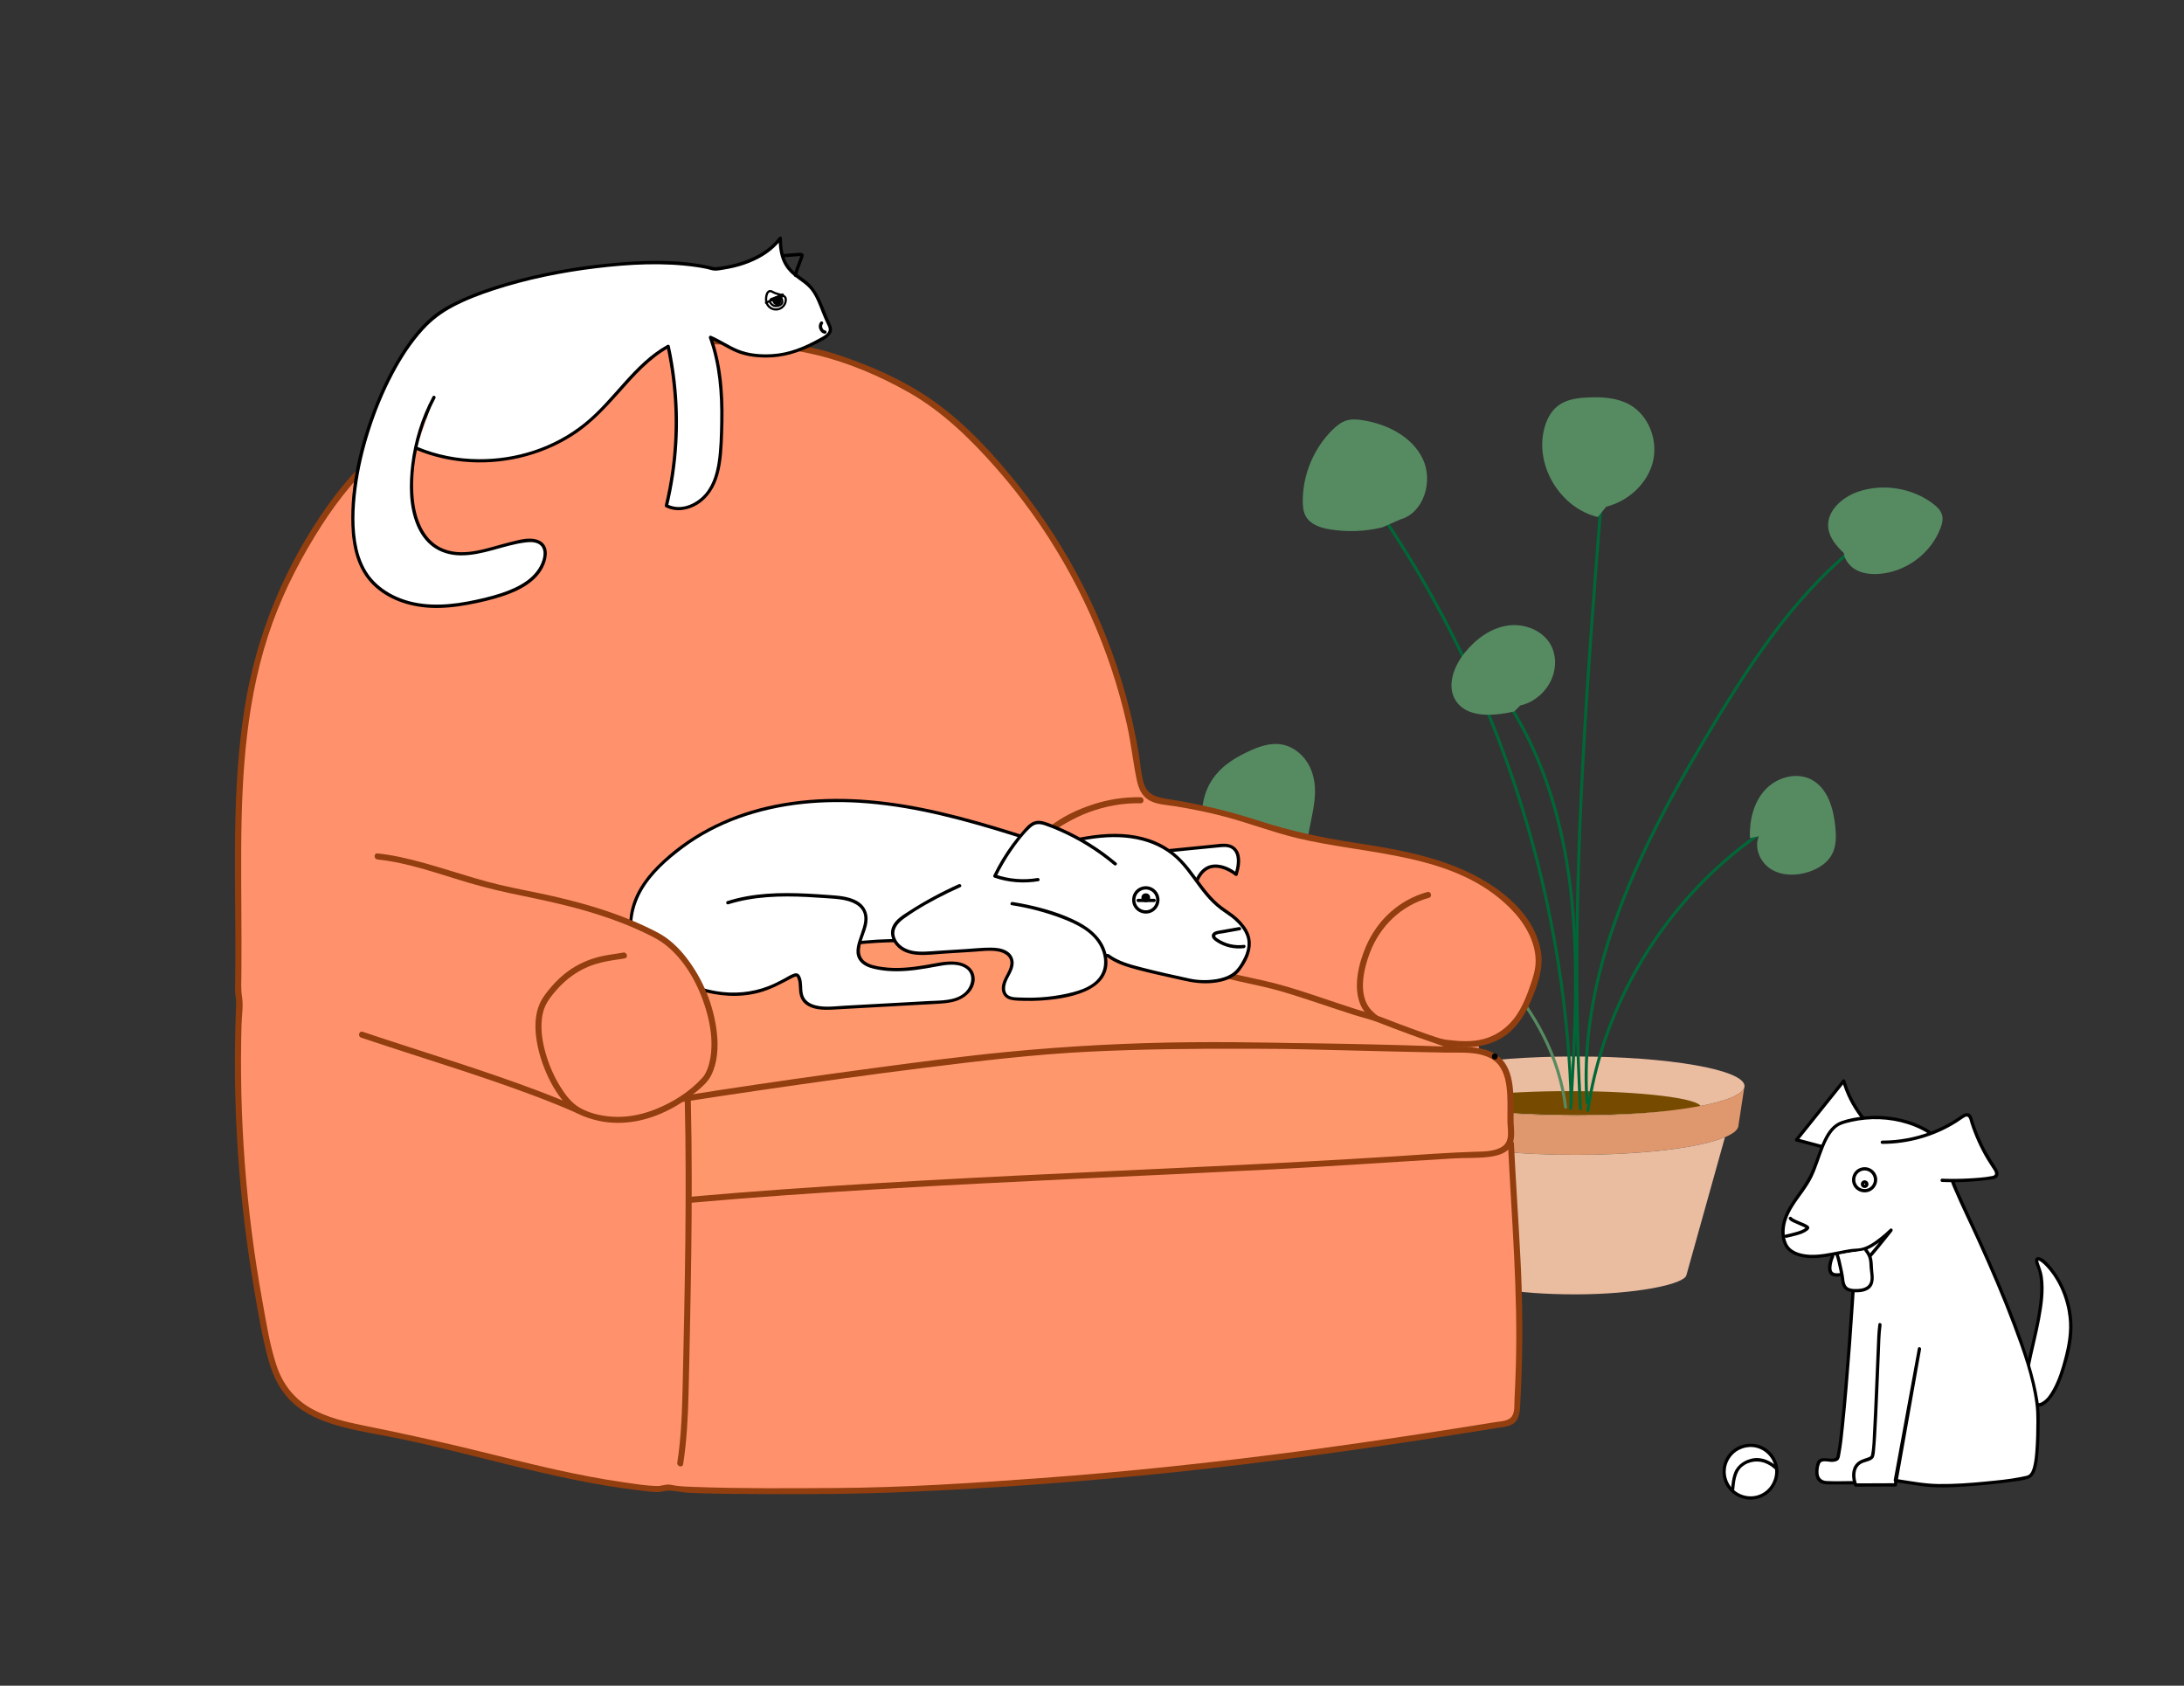 <?xml version="1.0" encoding="UTF-8"?>
<svg id="Scene" xmlns="http://www.w3.org/2000/svg" viewBox="0 0 995 768">
  <rect x="0" y="0" width="995" height="768" fill="#333333" stroke="none"/>
  <defs>
    <style>
      .cls-1 {
        fill: #568b62;
      }

      .cls-2 {
        fill: #923e0f;
      }

      .cls-3 {
        fill: #764b00;
      }

      .cls-4 {
        fill: #df986d;
      }

      .cls-5 {
        stroke-linecap: round;
      }

      .cls-5, .cls-6 {
        fill: none;
        stroke: #000;
        stroke-miterlimit: 10;
      }

      .cls-7 {
        fill: #ff976d;
      }

      .cls-8 {
        fill: #ff926d;
      }

      .cls-9 {
        fill: #fff;
      }

      .cls-10 {
        fill: #006837;
      }

      .cls-11 {
        fill: #eabca0;
      }
    </style>
  </defs>
  <g id="Potted-Plant">
    <g id="Pot">
      <ellipse class="cls-11" cx="717.73" cy="494.82" rx="77.05" ry="13.49"/>
      <path id="Soil" class="cls-3" d="M774.39,504.63c-16.42,2.19-35.61,3.45-55.96,3.45-22.59,0-43.75-1.55-61.28-4.21l.25-.26c1.64-3.66,26.38-6.5,58.13-6.5s59.42,3.27,59.42,7.32l-.56.21h0Z"/>
      <path class="cls-4" d="M794.78,494.82c0,7.45-35,13.49-77.05,13.49s-77.05-6.04-77.05-13.49l3.2,17.83c0,7.45,31.8,13.49,73.85,13.49s74.3-6.04,74.3-13.49l2.74-17.83Z"/>
      <path class="cls-11" d="M649.51,517.9c10.91,4.84,36.69,8.24,68.22,8.24s56.84-3.31,68.14-8.04l-17.55,62.8c-.75,4.22-23.12,8.81-50.59,8.81s-47.56-3.68-50.13-8.81l-18.09-63.01Z"/>
    </g>
    <g id="Plant">
      <path class="cls-10" d="M723.73,502.46c-1.36-19.39.73-38.84,5.31-57.7,4.62-19.01,11.65-37.38,19.91-55.09,8.33-17.83,17.92-35.04,27.98-51.95,10.06-16.91,19.35-31.99,30.46-47.01,11.01-14.89,23.39-28.89,37.85-40.52,1.87-1.51,3.78-2.97,5.72-4.4.7-.52.02-1.71-.69-1.18-15,11.02-27.92,24.54-39.34,39.19-11.56,14.83-21.64,30.74-31.35,46.83-10.25,16.99-20.12,34.24-28.82,52.09-8.63,17.72-16.13,36.07-21.34,55.1-5.11,18.65-7.95,37.99-7.42,57.35.07,2.43.19,4.87.36,7.29.06.88,1.43.88,1.37,0h0Z"/>
      <path class="cls-10" d="M724.07,506.11c1.5-10.23,3.9-20.33,7.12-30.16,3.23-9.84,7.28-19.4,12.09-28.57,4.79-9.14,10.32-17.88,16.52-26.13,6.22-8.27,13.13-16.04,20.63-23.17,7.49-7.14,15.59-13.64,24.2-19.4,1.05-.7,2.11-1.39,3.18-2.07.74-.48.05-1.66-.69-1.18-8.8,5.62-17.1,11.99-24.81,19.03-7.66,7-14.74,14.64-21.14,22.8s-12.23,16.94-17.27,26.09c-5,9.09-9.25,18.58-12.71,28.36-3.47,9.84-6.11,19.99-7.85,30.28-.21,1.25-.41,2.5-.59,3.75-.13.86,1.19,1.23,1.32.37h0Z"/>
      <path class="cls-10" d="M716.29,504.95c.85-14.63,1.69-29.26,2.04-43.91.35-14.62.21-29.26-.92-43.85-1.03-13.28-2.89-26.5-5.92-39.48-2.85-12.2-6.73-24.16-11.82-35.6s-11.37-22.2-19-32.04c-.96-1.23-1.93-2.45-2.93-3.65-.56-.68-1.53.29-.97.97,7.95,9.59,14.55,20.23,19.9,31.47s9.48,23.18,12.55,35.3c3.2,12.66,5.25,25.57,6.45,38.57,1.32,14.37,1.63,28.81,1.4,43.23-.23,14.52-1,29.03-1.83,43.53-.11,1.82-.21,3.64-.32,5.46-.05.88,1.32.88,1.37,0h0Z"/>
      <path class="cls-10" d="M716.53,502.53c-.53-18.68-2.12-37.33-4.73-55.84-2.63-18.6-6.31-37.05-10.99-55.24-4.66-18.12-10.32-35.98-16.96-53.47-6.62-17.47-14.2-34.59-22.7-51.23-8.51-16.65-17.96-32.84-28.29-48.43-1.3-1.96-2.61-3.91-3.93-5.84-.49-.72-1.68-.04-1.18.69,10.51,15.38,20.15,31.35,28.86,47.82,8.76,16.55,16.6,33.59,23.47,51,6.83,17.33,12.71,35.04,17.61,53.01,4.89,17.97,8.8,36.22,11.68,54.62,2.9,18.5,4.76,37.16,5.55,55.86.1,2.35.18,4.69.25,7.04.02.88,1.39.88,1.37,0h0Z"/>
      <path class="cls-10" d="M720.7,505.11c-.98-18.08-1.49-36.19-1.61-54.3-.12-18.32.14-36.64.69-54.95.55-18.4,1.38-36.78,2.41-55.15,1.02-18.31,2.25-36.61,3.57-54.9,1.31-18.08,2.73-36.14,4.17-54.2.17-2.2.35-4.4.53-6.61.07-.88-1.3-.87-1.37,0-1.44,18.03-2.87,36.05-4.2,54.09-1.35,18.27-2.61,36.55-3.68,54.84-1.07,18.37-1.97,36.75-2.58,55.15-.61,18.33-.96,36.66-.93,55,.03,18.14.43,36.28,1.3,54.4.11,2.21.22,4.43.34,6.63.05.88,1.42.88,1.37,0h0Z"/>
      <path class="cls-1" d="M713.95,504.41c-1.37-11.3-4.85-22.23-9.92-32.41-5.12-10.27-11.81-19.72-19.47-28.25-7.95-8.87-16.98-16.68-26.64-23.62-10.48-7.54-21.66-14.05-33.11-19.98-11.51-5.96-23.31-11.34-35.13-16.64-1.47-.66-2.94-1.32-4.4-1.97-.8-.36-1.5.82-.69,1.18,11.76,5.26,23.51,10.53,35.03,16.32,11.39,5.72,22.56,11.95,33.11,19.13,9.93,6.75,19.27,14.34,27.59,23.02,7.89,8.24,14.85,17.39,20.36,27.39,5.43,9.84,9.39,20.51,11.28,31.6.24,1.41.44,2.82.62,4.23.11.86,1.48.88,1.37,0h0Z"/>
      <path id="leaf6" class="cls-1" d="M595.28,387.29c.48-12.09,6.37-23.71,2.52-35.27-2.43-7.31-8.28-11.88-13.84-12.83-5.56-.95-10.9,1.1-15.94,3.53-6.49,3.13-13.01,7.19-17.07,14.71-4.06,7.52-4.92,19.35-.23,27.58,4.48,7.86,12.32,10.01,19.02,9.22,6.7-.79,13.06-3.83,19.86-3.63"/>
      <path id="leaf5" class="cls-1" d="M637.9,236.68c10.81-3,15.14-17.55,10.27-27.65-4.87-10.1-16.1-15.77-27.17-17.55-2.49-.4-5.08-.64-7.49.08-2.55.76-4.67,2.51-6.56,4.39-8.5,8.45-13.44,20.37-13.43,32.36,0,2.41.22,4.9,1.42,6.99,2.13,3.72,6.71,5.19,10.94,5.88,7.9,1.29,16.06.98,23.84-.91"/>
      <path id="leaf4" class="cls-1" d="M692.61,321.41c7.91-1.75,14.41-8.68,15.63-16.69.52-3.37.16-6.9-1.27-10-3.33-7.22-12.15-10.86-20.03-9.72s-14.72,6.26-19.69,12.47c-4.87,6.08-8.23,14.86-4.17,21.5,5.09,8.32,17.29,7.3,26.82,5.18"/>
      <path id="leaf3" class="cls-1" d="M727.94,235.55c-16.65-3.96-28.31-22.52-24.65-39.24.96-4.4,2.98-8.77,6.57-11.49,3.83-2.9,8.88-3.53,13.68-3.74,6.42-.28,13.13.11,18.76,3.21,8.95,4.94,13.25,16.53,10.66,26.42s-11.28,17.63-21.19,20.14"/>
      <path id="leaf2" class="cls-1" d="M840.12,252.05c-3.37-3.18-6.66-6.95-7.18-11.55-.86-7.67,6.32-14.01,13.63-16.49,11.29-3.84,24.41-1.76,33.96,5.38,1.93,1.44,3.82,3.24,4.33,5.59.39,1.83-.11,3.73-.75,5.48-4.31,11.65-15.88,20.24-28.27,21.02-3.68.23-7.53-.21-10.7-2.11s-5.51-5.45-5.19-9.13"/>
      <path id="leaf1" class="cls-1" d="M797.24,381.82c-.3-7.82,1.56-16.05,6.82-21.85s14.36-8.43,21.27-4.75c7.37,3.93,10,13.13,10.81,21.44.42,4.21.51,8.66-1.43,12.42-2.11,4.11-6.37,6.75-10.76,8.17-5.57,1.8-11.98,1.86-16.98-1.19-5-3.05-7.96-9.69-5.67-15.08"/>
    </g>
  </g>
  <g>
    <path class="cls-8" d="M688.37,520.91c2.43,49.83,5.51,70.44,2.81,120.26-.11,2.06-.32,4.33-1.79,5.77-1.23,1.21-3.04,1.54-4.75,1.82-104.43,16.99-189.67,27.08-295.42,30.46-3.93.13-70.67.46-81-.92l-4.26-.65c-2.13.97-4.58.8-6.91.58-42.1-4-82.5-18.22-124.07-25.98-15.84-2.96-33.6-6-43.07-19.04-4.63-6.37-6.52-14.28-8.16-21.99-10.87-51.13-15.14-103.66-12.68-155.88l-.61-3c.37-18.67.02-42.55.02-61.22,0-52.47,4.25-92.2,24.85-131.62,20.6-39.42,39.32-57.88,77.32-81,38-23.12,131.38-30.3,173.04-14.73,20.37,7.61,36.78,14.9,52.74,29.67,44.45,41.13,74.03,97.99,82.2,157.99.57,4.2,1.31,8.9,4.72,11.42,2.02,1.5,4.62,1.92,7.1,2.29,43.74,6.59,40.53,13.18,84.27,19.78,26.13,3.94,54.01,8.7,73.22,26.83,8.93,8.43,15.64,21.06,12.06,32.81-4.47,14.67-9.65,26.65-24.54,30.32-13.73,3.39-48.56-4.57-54.31-17.49-4.79-10.77,1.84-42.34,29.45-49.7"/>
    <path class="cls-2" d="M686.99,520.91c1.66,33.9,4.6,67.71,3.6,101.69-.15,5.03-.35,10.06-.61,15.09-.12,2.36.2,5.43-1.1,7.47-1.49,2.34-4.95,2.33-7.48,2.74-10.34,1.67-20.68,3.31-31.03,4.9-20.06,3.08-40.15,5.99-60.28,8.63-38.6,5.07-77.33,9.15-116.16,12-31.13,2.28-62.42,4.32-93.64,4.5-21.25.12-42.55.29-63.79-.48-2.77-.1-5.99-.21-8.48-.56-1.13-.16-2.31-.48-3.45-.53-1.68-.06-3.25.68-4.99.66-5.15-.06-10.43-.99-15.51-1.71-20.37-2.91-40.38-7.84-60.33-12.82-19.3-4.82-38.62-9.13-58.12-13.04-8.1-1.62-16.36-3.58-23.63-7.62-7.82-4.35-13.08-11.01-15.93-19.47-3.19-9.47-4.72-19.65-6.5-29.46-1.92-10.58-3.56-21.21-4.91-31.87-2.64-20.82-4.2-41.77-4.69-62.75-.24-10.49-.22-20.99.08-31.47.11-4.05.88-8.52.24-12.52-.59-3.64-.33-7.29-.3-10.99.16-18.66-.17-37.33-.09-55.99.15-34.99,2.26-70.55,14.33-103.72,5.68-15.62,13.5-30.54,22.5-44.51,7.7-11.96,16.73-22.95,27.29-32.49,11.46-10.36,24.37-19.09,37.6-27.02,10.29-6.17,21.87-10.07,33.41-13.13,28.34-7.52,58.29-10.32,87.56-9.41,13.16.41,26.41,1.6,39.24,4.65,14.55,3.46,29.06,9.66,42.04,17.01,15.49,8.77,28.27,21.29,39.97,34.56s22.05,27.81,30.87,43.18c8.82,15.38,16.11,31.62,21.7,48.45,2.76,8.31,5.11,16.76,7.03,25.31s2.73,17.04,4.53,25.47c.72,3.38,2.12,6.71,5.11,8.66,3.57,2.33,8.5,2.37,12.58,3.05,7.66,1.27,15.28,2.8,22.78,4.81,10.9,2.93,21.45,6.98,32.43,9.63,32.59,7.87,71.7,6.53,97.12,31.91,6.25,6.24,11.47,14.69,11.64,23.75.08,4.32-1.36,8.38-2.76,12.41-1.22,3.49-2.6,6.93-4.42,10.16-3.69,6.52-9.19,11.31-16.49,13.32-5.3,1.46-11.08,1.07-16.48.41-6.67-.81-13.31-2.41-19.62-4.72-5.4-1.98-11.17-4.6-15.15-8.88-6.24-6.72-3.48-18.64-.56-26.22,4.66-12.1,14.29-21.42,26.86-24.89,1.71-.47.98-3.14-.73-2.66-12.64,3.5-22.59,12.53-27.83,24.5-3.43,7.84-6.25,18.99-2.45,27.24,2.11,4.58,6.71,7.71,11.01,10.01,5.81,3.11,12.19,5.19,18.59,6.67,11.67,2.69,25.5,4.43,35.93-2.82,5.66-3.93,9.33-9.81,11.98-16.07,2.98-7.05,5.77-14.62,4.52-22.37-2.78-17.19-18.72-29.49-33.54-36.4-16.04-7.49-33.69-10.53-51.06-13.18-14.77-2.25-29.16-5.28-43.37-9.89-13.63-4.42-27.32-7.78-41.5-9.98-5.32-.83-9.84-1.68-11.53-7.49-1.22-4.22-1.47-8.76-2.19-13.08-1.5-8.96-3.46-17.83-5.89-26.58-9.59-34.64-26.25-67.25-48.6-95.39-11.11-13.99-23.62-27.78-38.17-38.26-13.59-9.79-29.65-16.87-45.55-22.03-12.02-3.89-24.76-5.56-37.32-6.46-15.26-1.09-30.62-.85-45.86.33-15.05,1.17-30.07,3.25-44.8,6.58-12.56,2.84-25.13,6.54-36.69,12.31-6.53,3.26-12.67,7.34-18.75,11.37s-12.57,8.68-18.49,13.5c-11.1,9.04-20.89,19.47-29.21,31.11-19.61,27.44-32.68,59.01-38.03,92.3-6.02,37.48-4.14,75.65-4.24,113.44-.01,4.76-.04,9.52-.12,14.27-.02,1.26-.04,2.41.2,3.64.38,1.94.28,3.7.2,5.69-.44,10.87-.59,21.74-.45,32.62.28,21.75,1.72,43.48,4.31,65.07,1.27,10.54,2.8,21.05,4.6,31.51s3.5,20.69,6.25,30.75c2.3,8.41,6.18,16.05,13.16,21.49,6.07,4.73,13.45,7.44,20.83,9.36,9.02,2.35,18.28,3.7,27.4,5.63,10.26,2.18,20.46,4.66,30.64,7.19,20.87,5.19,41.72,10.61,62.97,14.06,4.91.8,9.85,1.49,14.79,2.06,2.49.28,5.03.66,7.54.69,1.72.02,3.31-.66,4.8-.67,3.05-.03,6.36.85,9.45.99,10.57.5,21.17.52,31.75.59,22.44.14,44.8,0,67.22-.96,41.1-1.76,82.14-4.76,123.05-9.08s81.04-9.86,121.38-16.13c5.45-.85,10.89-1.71,16.34-2.58,2.66-.43,5.33-.85,7.99-1.29,2.25-.36,4.69-.51,6.8-1.43,3.56-1.55,4.04-5.17,4.23-8.64.29-5.14.51-10.28.68-15.42.57-17.08.34-34.14-.52-51.21-.89-17.69-2.13-35.36-3-53.05-.09-1.77-2.85-1.78-2.76,0h0Z"/>
  </g>
  <g>
    <path class="cls-7" d="M313.75,546.69c114.13-10.12,240.84-12.47,347.93-20.25,11.72-.85,27.6,1.65,26.69-10.12-.92-11.97,2.32-28.47-7.61-34.79-4.66-2.96-10.48-3.15-15.99-3.23-81.4-1.3-131.96-5.36-212.94,3.05-28.11,2.92-96.32,12.17-140.83,19.33,0,0,96.51-15.16,160.57-21.19s187.67-1.28,187.67-1.28c0,0,9.27.3-2.7-3.48s-29.83-10.87-29.83-10.87c-13.73-3.58-38.49-13.16-51.2-15.68-37.22-7.37-79.39-25.62-117.24-22.97-50.32,3.52-95.73,0-147.27,9.2"/>
    <path class="cls-2" d="M313.75,548.07c29.23-2.59,58.51-4.62,87.81-6.36,29.82-1.78,59.66-3.26,89.5-4.68,29.38-1.4,58.77-2.73,88.15-4.24,27.81-1.43,55.57-3.4,83.37-5.03,4.95-.29,9.94-.05,14.88-.58,3.69-.4,7.96-1.18,10.45-4.22,2.89-3.53,1.66-8.58,1.65-12.77-.01-5.32.21-10.68-.52-15.97-.65-4.64-2.18-9.47-5.86-12.6-4.81-4.1-11.42-4.57-17.46-4.69-14.83-.3-29.65-.58-44.47-.95-26.29-.66-52.6-1.39-78.9-1.14-27.77.26-55.51,1.71-83.16,4.38-20.17,1.95-40.26,4.6-60.34,7.28-24.13,3.23-48.23,6.64-72.29,10.33-5.31.82-10.62,1.65-15.93,2.5-1.75.28-1.01,2.94.73,2.66,11.66-1.83,23.34-3.57,35.02-5.28,25.39-3.72,50.81-7.24,76.27-10.41,24.36-3.03,48.76-5.92,73.29-7.14,24.46-1.21,48.98-1.44,73.46-1.36,21.46.07,42.91.42,64.36.98,6.47.17,12.95.36,19.42.57,2.25.08,4.52.25,6.77.22,1.01-.01,2.32,0,3.2-.56,1.35-.87.91-2.36-.2-3.18-2.23-1.63-5.39-2.22-7.97-3.06-3.1-1.01-6.17-2.09-9.24-3.19-5.43-1.95-10.82-3.99-16.19-6.09-3.6-1.41-7.35-2.32-11.05-3.48-12.57-3.95-24.93-8.67-37.68-12.01-6.67-1.75-13.47-2.94-20.16-4.63-7.92-2.01-15.79-4.23-23.66-6.44-16-4.49-32.07-9.01-48.53-11.51-7.73-1.17-15.54-1.92-23.36-1.86-8.48.06-16.97.93-25.44,1.28-34.43,1.45-68.97.75-103.27,4.53-8.64.95-17.24,2.18-25.8,3.7-1.75.31-1.01,2.97.73,2.66,34.08-6.05,68.62-6.59,103.13-7.37,8.52-.19,17.04-.42,25.55-.78,8.36-.36,16.73-1.21,25.09-1.27,16.02-.1,31.89,3.01,47.37,6.86,15.8,3.93,31.35,8.77,47.12,12.77,6.58,1.67,13.26,2.86,19.83,4.55,6.15,1.58,12.19,3.57,18.22,5.56s12.57,4.23,18.9,6.24c3.82,1.22,7.78,2.11,11.51,3.57,4.93,1.93,9.89,3.81,14.86,5.63,3.1,1.13,6.21,2.24,9.33,3.29,2.96,1,5.88,2.13,8.82,3.15.11.04.21.18.33.19l.05.05c.42.43.51-.08.3-1.53-.05-.03,0,.09-.25.07-.37-.04-.92.1-1.41.12-.32,0-.64,0-.97,0-.93-.02-1.87-.07-2.8-.1-5.25-.18-10.5-.35-15.76-.5-19.77-.56-39.55-.94-59.33-1.1-24.35-.19-48.72-.1-73.06.77-23.36.84-46.54,3.02-69.76,5.75-26.09,3.06-52.12,6.58-78.12,10.29-15.81,2.26-31.6,4.59-47.38,7.04-.77.12-1.54.24-2.31.36l.73,2.66c23.08-3.71,46.21-7.06,69.37-10.27,20.91-2.9,41.85-5.71,62.83-8.11,25.34-2.9,50.8-4.76,76.28-5.57,25.44-.81,50.89-.51,76.33.07,13.54.31,27.07.68,40.6.99,7.35.17,14.7.33,22.06.46,6.81.12,14.89-.71,20.96,2.98,4.28,2.61,5.92,7.49,6.56,12.22.71,5.27.43,10.63.45,15.93.02,3.87,1.47,9.16-2.36,11.69-3.48,2.3-8.45,2.24-12.45,2.35-12.04.35-24.03,1.3-36.06,2.06-13.71.87-27.42,1.66-41.14,2.4-28.72,1.55-57.45,2.88-86.17,4.23-29.13,1.37-58.25,2.76-87.37,4.37-28.93,1.61-57.85,3.44-86.73,5.75-6.93.55-13.85,1.14-20.77,1.75-1.76.16-1.77,2.92,0,2.76h0Z"/>
  </g>
  <path d="M681.01,482.72c1.78,0,1.78-2.76,0-2.76s-1.78,2.76,0,2.76h0Z"/>
  <path class="cls-2" d="M519.64,363.22c-7.46-.16-14.92,1.02-22,3.37s-13.63,5.47-19.24,9.9c-8.71,6.87-11.28,19.31-12.26,29.75-.59,6.29-.56,12.64-.06,18.93.14,1.76,2.9,1.77,2.76,0-.85-10.76-.59-22.06,2.63-32.44,1.45-4.68,3.63-9.32,7.17-12.79,2.16-2.12,4.85-3.69,7.46-5.18,3.15-1.8,6.43-3.37,9.83-4.64,7.58-2.85,15.61-4.31,23.71-4.14,1.78.04,1.78-2.72,0-2.76h0Z"/>
  <path class="cls-2" d="M311.23,667.11c1.63-10.45,2.17-21.02,2.45-31.58s.49-21.71.71-32.56c.43-21.64.77-43.28.75-64.93,0-12.24-.13-24.47-.41-36.7-.04-1.77-2.8-1.78-2.76,0,.49,21.55.49,43.12.25,64.67-.24,21.54-.7,43.08-1.19,64.62-.27,11.94-.63,23.92-2.47,35.74-.27,1.74,2.39,2.49,2.66.73h0Z"/>
  <path class="cls-2" d="M264.74,504.99c-12.3-5.49-24.97-10.14-37.69-14.55-13.51-4.68-27.12-9.04-40.72-13.43-7.04-2.28-14.08-4.56-21.08-6.93-1.69-.57-2.41,2.1-.73,2.66,26.13,8.83,52.61,16.64,78.45,26.35,6.87,2.58,13.69,5.3,20.39,8.29,1.61.72,3.02-1.66,1.39-2.38h0Z"/>
  <g id="Cat">
    <g>
      <path class="cls-9" d="M189.62,204.16c26.15,11.14,58.51,5.84,79.74-13.05,12.09-10.76,20.87-25.5,35.04-33.34,5.2,23.85,4.93,48.88-.8,72.61,6.71,3.56,15.45-.44,19.61-6.79s4.89-14.3,5.28-21.88c.85-16.18.7-32.79-4.83-48.02,6.83,2.82,10.48,6.59,17.83,7.82,12,2,21-1,27-4,9.84-4.92,11-6,9-10-4.12-8.25-4.56-15.04-12-20-6-4-10.02-7.88-10-19-9.73,13.08-30,14-30,14-35-9-109,5-129,23s-35.12,59.37-35.67,88.2c-.19,9.76.66,20.08,6.19,28.13,5.75,8.37,15.87,12.96,25.97,14.07,10.1,1.11,20.27-.88,30.11-3.37,10.36-2.62,22.11-7.32,24.92-17.64.58-2.15.65-4.64-.7-6.41-1.81-2.36-5.29-2.48-8.23-2.07-13.46,1.86-27.82,9.95-39.62,3.21-8.98-5.12-11.82-16.75-11.91-27.08-.13-14.4,3.41-28.82,10.19-41.53"/>
      <path d="M189.24,204.81c15.87,6.71,33.85,7.58,50.43,3.04,8.26-2.26,16.18-5.86,23.23-10.72s13.34-11.57,19.23-18.21c6.77-7.63,13.63-15.46,22.65-20.5l-1.1-.45c4.01,18.5,4.77,37.68,2.18,56.44-.73,5.31-1.73,10.57-2.98,15.78-.07.31.05.69.34.85,4.69,2.4,10.15,1.52,14.52-1.17,4.94-3.03,7.93-8.01,9.5-13.49,1.79-6.22,1.96-12.83,2.21-19.26.27-6.97.28-13.97-.33-20.92-.67-7.73-2.11-15.4-4.74-22.71l-.92.92c4.05,1.7,7.66,4.23,11.68,5.97,4.28,1.85,8.98,2.48,13.62,2.52,8.01.07,15.31-2.27,22.36-5.89,2.41-1.24,5.72-2.56,7.31-4.91,1.06-1.55.55-3.24-.2-4.8-3.29-6.89-4.97-14.97-11.4-19.77-2.78-2.08-5.71-3.83-7.67-6.79-2.39-3.61-2.91-8-2.92-12.23,0-.81-.98-.94-1.4-.38-4.75,6.3-12.14,9.96-19.61,11.96-2.48.66-5.01,1.17-7.56,1.47-.61.07-1.26.19-1.88.18-.74-.01-1.48-.3-2.22-.46-14.38-3.19-29.62-2.73-44.2-1.42-16.42,1.47-32.8,4.4-48.63,9-6.77,1.96-13.46,4.25-19.9,7.13-5.01,2.24-10,4.84-14.21,8.41-5.83,4.94-10.53,11.31-14.54,17.76-4.79,7.7-8.69,15.96-11.93,24.43-6.36,16.61-10.64,34.65-10.07,52.52.32,9.91,2.51,20.16,9.83,27.36,6.85,6.73,16.5,9.92,25.94,10.43,5.94.32,11.89-.35,17.73-1.45,5.18-.98,10.39-2.17,15.4-3.83,7.53-2.5,15.72-6.58,18.97-14.3,1.53-3.62,2.11-8.81-2.06-10.92s-9.34-.42-13.4.56c-9.59,2.31-20.51,7.01-30.31,3.18-8.76-3.43-12.47-12.86-13.53-21.56-1.28-10.63.29-21.8,3.41-31.98,1.61-5.25,3.72-10.33,6.3-15.18.45-.85-.84-1.61-1.3-.76-5.1,9.61-8.39,20.1-9.68,30.9-1.1,9.18-1.17,19.16,2.5,27.83,1.56,3.69,3.88,7.08,7.1,9.52,3.63,2.76,8.09,4.04,12.62,4.11,10.26.17,19.75-4.65,29.81-5.89,2.13-.26,4.68-.33,6.48,1.03,2.14,1.61,1.97,4.56,1.29,6.87-1.18,4.03-3.97,7.31-7.34,9.71s-7.52,4.21-11.6,5.54c-4.98,1.62-10.15,2.81-15.3,3.77-10.72,1.99-22.14,2.36-32.29-2.17-4.38-1.95-8.39-4.75-11.49-8.43s-5.21-8.55-6.3-13.41c-2.02-8.97-1.59-18.59-.42-27.65s3.25-17.72,5.98-26.28,6.26-17.3,10.54-25.42c3.86-7.35,8.39-14.46,14.01-20.59,3.91-4.27,8.3-7.57,13.42-10.27,5.85-3.09,12.07-5.47,18.35-7.53,15.21-4.99,31.06-8.2,46.94-10.11,15.06-1.81,30.66-2.71,45.73-.49,1.53.22,3.05.49,4.57.8,1.15.23,2.39.73,3.56.79,1.29.07,2.7-.25,3.96-.44,6.35-.96,12.7-2.93,18.19-6.32,3.27-2.01,6.14-4.55,8.46-7.61l-1.4-.38c0,3.61.38,7.28,1.84,10.61,1.13,2.57,2.92,4.73,5.08,6.5,2.68,2.21,5.73,3.82,7.88,6.65s3.44,6.41,4.77,9.78c.73,1.85,1.49,3.68,2.36,5.46.39.79.9,1.67.9,2.58,0,2.01-2.93,3.31-4.37,4.12-6.73,3.77-13.73,6.65-21.51,7.11-5.16.3-10.63-.12-15.45-2.1-4.28-1.76-8.1-4.47-12.37-6.27-.52-.22-1.1.42-.92.92,4.39,12.22,5.37,25.27,5.15,38.17-.11,6.23-.22,12.6-1.18,18.77-.89,5.69-2.76,11.58-7.1,15.6s-10.51,6.03-15.84,3.31l.34.85c4.46-18.6,5.66-37.96,3.46-56.97-.62-5.39-1.51-10.74-2.66-16.04-.11-.48-.7-.67-1.1-.45-15.55,8.69-24.39,24.99-38.09,35.9s-30.69,16.26-47.79,16.17c-9.64-.05-19.26-1.92-28.14-5.67-.88-.37-1.64.92-.76,1.3h0Z"/>
    </g>
    <path d="M373.75,146.65c-.73.9-.91,2.11-.51,3.19s1.23,1.98,2.37,2.18c.38.07.83-.1.92-.52.08-.37-.11-.85-.52-.92-.11-.02-.22-.04-.32-.08l-.04-.02c-.08-.03-.06-.02.05.02-.02-.02-.1-.05-.13-.06-.09-.05-.17-.1-.26-.16-.16-.1.09.09-.01,0-.03-.03-.07-.06-.1-.09-.07-.06-.13-.13-.19-.2-.02-.02-.04-.05-.06-.07.06.08.08.1.05.06-.03-.05-.06-.09-.09-.14-.05-.08-.1-.16-.14-.25-.02-.04-.04-.09-.06-.13-.07-.13.05.16,0-.02-.03-.1-.07-.19-.09-.29-.02-.07-.02-.22-.06-.28.02.12.02.14,0,.06v-.05c0-.05-.01-.11-.01-.16,0-.1,0-.2,0-.3,0-.02,0-.05,0-.07,0-.06,0-.03-.01.08.02-.03.02-.1.03-.14.02-.11.06-.21.09-.31.05-.14-.08.14,0,0,.02-.04.04-.08.06-.12s.05-.08.07-.12c.11-.18-.06.06.02-.04.25-.3.32-.77,0-1.06-.27-.25-.8-.32-1.06,0h0Z"/>
    <path d="M363.25,125.5c0-.09,0-.17.01-.26.01-.19,0-.04.02-.16.04-.23.09-.47.15-.7.13-.53.3-1.06.47-1.58.38-1.13.82-2.25,1.25-3.36.33-.84.69-1.68.91-2.56.07-.3.14-.62.05-.92-.22-.75-1.24-.84-1.89-.8-2.3.13-4.6.36-6.9.54-.96.07-.96,1.57,0,1.5,1.91-.15,3.81-.3,5.72-.44.44-.03.88-.09,1.33-.1.11,0,.33.05.43.03s-.12-.35-.14-.36c0,0-.03-.1-.01.02,0,.06.04-.16,0,0-.04.14-.07.29-.11.43-.58,1.93-1.46,3.77-2.1,5.68-.33.97-.67,2.01-.68,3.04-.01.97,1.49.97,1.5,0h0Z"/>
    <g id="cat-eye-angry">
      <path class="cls-6" d="M358,136.5c0,2.49-2.01,4.5-4.5,4.5s-4.5-2.01-4.5-4.5.87-4.78,3-3.5c2.5,1.5,6,1.01,6,3.5Z"/>
      <circle cx="354" cy="137" r="2"/>
    </g>
    <g id="cat-eye-open">
      <line class="cls-5" x1="348.97" y1="137.94" x2="356.61" y2="134.18"/>
      <path class="cls-6" d="M350.61,137.18s.99,3.06,4.15,2.06.85-4.06.85-4.06"/>
      <circle cx="353" cy="137" r="1"/>
    </g>
    <g id="cat-eye-closed">
      <path d="M356.21,135.57s.08-.02.12-.04c.09-.03.13.02-.15.01l-.72-.55h0c.11-.28.23-.56.34-.85-.06.04.25-.1.14-.06-.04.01-.07.03-.11.04-.12.04-.24.09-.36.13-.39.14-.78.28-1.17.42-.86.31-1.71.62-2.57.93-.14.05-.29.1-.43.16-.1.04-.26.08-.33.14-.3.23-.4.48-.34.85h0c.05.32.42.55.72.55.13,0,.24-.04.36-.08.37-.12.65-.52.52-.92-.12-.37-.52-.66-.92-.52-.04.01-.08.02-.12.04-.09.03-.13-.02.15-.01l.72.55h0c-.11.28-.23.56-.34.85.06-.04-.25.1-.14.06.04-.01.07-.03.11-.04.12-.04.24-.09.36-.13.39-.14.78-.28,1.17-.42.86-.31,1.71-.62,2.57-.93.14-.05.29-.1.43-.16.1-.04.26-.08.33-.14.3-.23.4-.48.34-.85h0c-.05-.32-.42-.55-.72-.55-.13,0-.24.04-.36.08-.37.12-.65.52-.52.92.12.37.52.66.92.52h0Z"/>
    </g>
  </g>
  <g id="Doggo">
    <g>
      <path class="cls-9" d="M531.08,387.72c8.06-.8,16.12-1.61,24.18-2.41,2.03-.2,4.21-.38,5.99.61,3.99,2.22,3.23,8.09,1.91,12.46,0,0-12.31-10.25-17.99,2.93"/>
      <path d="M531.08,388.47c8.19-.82,16.39-1.7,24.59-2.45,1.73-.16,3.63-.31,5.21.55,1.26.69,2.01,1.91,2.35,3.28.67,2.73,0,5.71-.78,8.34l1.25-.33c-2.13-1.76-4.81-3.16-7.51-3.74-2.09-.45-4.28-.36-6.24.56-2.6,1.23-4.29,3.7-5.42,6.26-.39.87.91,1.64,1.3.76,1.04-2.36,2.54-4.72,5.01-5.78,1.77-.76,3.75-.69,5.58-.21,2.18.58,4.67,1.92,6.22,3.2.43.36,1.08.25,1.25-.33.85-2.89,1.52-6.14.78-9.13s-3.09-4.79-6.12-5.02c-2.07-.16-4.2.22-6.25.42l-6.91.69-14.31,1.43c-.95.09-.96,1.6,0,1.5h0Z"/>
    </g>
    <g>
      <path class="cls-9" d="M504.84,435.42c6.66,5.08,19.88,7.05,36.66,11.08,4.61,1.11,18,2,23-5,4.63-6.49,6.77-12.61,2-19s-8.03-6.32-13.71-11.9c-6.58-6.46-10.71-15.19-17.75-21.14-7.69-6.5-18.14-8.97-28.21-8.83-10.07.15-19.93,2.69-29.67,5.22l.98-.67c-28.15-9.09-56.66-18.26-86.18-20.17-29.52-1.92-60.64,4.15-83.68,22.71-10.74,8.65-21,18.99-20.89,34.39s11.11,19.39,31.11,28.39c12.11,5.45,23-14.88,73-21,32.59-3.99,113.34,5.92,113.34,5.92Z"/>
      <path d="M504.46,436.07c3.98,2.99,9,4.47,13.74,5.75,6.77,1.83,13.66,3.19,20.48,4.79,4.6,1.08,9.1,1.71,13.84,1.22s9.53-1.87,12.44-5.7c4.05-5.32,6.84-12.22,3.19-18.49-1.54-2.64-3.74-4.97-6.15-6.83-2.27-1.76-4.74-3.22-6.92-5.1-5.23-4.52-8.85-10.46-13.07-15.85s-9.19-9.77-15.56-12.45c-15.98-6.72-33.48-2.44-49.51,1.72l.58,1.37.98-.67c.54-.36.45-1.17-.18-1.37-22.07-7.13-44.27-14.29-67.22-18-20.42-3.29-41.39-3.7-61.63,1.02-18.79,4.38-36.36,13.36-50.05,27.08-6.17,6.18-11.18,13.7-12.44,22.5-.96,6.69-.09,13.73,4.49,18.96s11.71,8.38,18.03,11.26c2.21,1.01,4.44,2,6.66,2.99,1.15.51,2.29,1.11,3.5,1.46,1.35.4,2.78.51,4.18.38,3.43-.33,6.66-1.86,9.72-3.34,4.57-2.21,9.06-4.59,13.7-6.67,14.89-6.67,31.13-10.74,47.37-12.18,13.28-1.18,26.74-.62,40.03.06,14.44.74,28.86,1.91,43.25,3.3,8.56.83,17.12,1.72,25.66,2.74.41.05.83.1,1.24.15.96.12.95-1.38,0-1.5-5.86-.72-11.73-1.35-17.6-1.96-13.23-1.37-26.49-2.56-39.77-3.47-14.05-.96-28.17-1.7-42.26-1.37-15.35.35-30.71,2.91-45.3,7.73-6.11,2.02-12.05,4.49-17.84,7.28-4.02,1.94-7.94,4.11-12.03,5.88-2.67,1.16-5.65,2.23-8.6,1.83-2.55-.35-4.93-1.8-7.24-2.83-3.88-1.74-7.78-3.47-11.54-5.46-5.52-2.92-11.18-6.66-13.35-12.82-2.71-7.68-.77-16.75,3.16-23.64,4.46-7.82,11.57-14.08,18.7-19.42,7.79-5.83,16.5-10.36,25.65-13.65,18.68-6.71,38.89-8.4,58.59-6.75,22.83,1.91,45.04,8.04,66.82,14.87,5.25,1.64,10.48,3.33,15.72,5.02l-.18-1.37-.98.67c-.69.47-.28,1.59.58,1.37,14-3.63,28.8-7.41,43.18-3.6,6.46,1.71,12.31,4.94,16.91,9.81,4.38,4.63,7.67,10.13,11.75,15,2.07,2.47,4.35,4.72,6.93,6.66,2,1.51,4.18,2.78,6.07,4.44,2.46,2.16,4.87,4.94,5.81,8.13s.11,6.72-1.44,9.73c-1.35,2.63-2.98,5.34-5.53,6.95-2.03,1.28-4.38,1.98-6.73,2.38-3.98.68-8.31.63-12.26-.23-7.31-1.57-14.65-3.21-21.89-5.08-5.14-1.32-10.64-2.78-14.95-6.01-.77-.58-1.52.72-.76,1.3Z"/>
    </g>
    <g>
      <path class="cls-9" d="M437.21,403.49c-8.54,3.8-16.76,8.32-24.53,13.5-2.44,1.63-5.01,3.55-5.78,6.38-1.06,3.9,1.9,7.98,5.6,9.6s7.91,1.39,11.94,1.13c8.3-.53,16.59-1.05,24.89-1.58,4.51-.29,10.36.31,11.56,4.67.8,2.88-1.05,5.73-2.42,8.37s-2.16,6.34.13,8.26c1.14.95,2.71,1.14,4.19,1.25,8.47.62,17.03-.09,25.29-2.09,5.62-1.36,11.59-3.72,14.3-8.82,2.82-5.29,1.11-12.12-2.74-16.71s-9.44-7.34-15.03-9.5c-7.58-2.94-15.48-5.05-23.51-6.28"/>
      <path d="M436.83,402.84c-7.82,3.49-15.38,7.57-22.58,12.21-2.91,1.88-6.36,3.87-7.77,7.21-1.2,2.87-.29,5.98,1.63,8.3,5.09,6.18,14.58,4.39,21.55,3.95,4.56-.29,9.12-.58,13.69-.87,3.64-.23,7.46-.81,11.1-.2,3.06.51,6.23,2.19,5.85,5.79s-3.39,6.44-3.84,10.13c-.37,3.05,1.17,5.57,4.27,6.2,1.92.39,3.95.39,5.9.44,2.24.06,4.49.02,6.73-.1,11.78-.66,34.05-3.76,30.88-20.56-1.35-7.17-7.02-12.19-13.24-15.39-7.23-3.72-15.32-6.13-23.25-7.82-2.14-.46-4.29-.85-6.46-1.18-.94-.15-1.35,1.3-.4,1.45,7.88,1.22,15.62,3.26,23.07,6.11,6.46,2.47,13.43,5.83,16.95,12.12,1.62,2.9,2.5,6.37,1.97,9.69s-2.46,5.99-5.12,7.88-5.61,2.94-8.65,3.76c-3.9,1.05-7.91,1.74-11.92,2.16s-8.16.54-12.24.35c-1.77-.08-3.98.04-5.53-.96-1.41-.91-1.68-2.61-1.45-4.17.5-3.37,3.09-5.95,3.71-9.28.5-2.65-.5-5.16-2.78-6.61s-4.98-1.7-7.51-1.72c-3.83-.03-7.7.42-11.52.66-4.23.27-8.46.54-12.69.8-3.83.24-7.83.75-11.62-.04-3.35-.69-6.58-2.68-7.76-6.05-1.28-3.66,1.19-6.54,3.98-8.57,6.31-4.57,13.32-8.39,20.31-11.81,1.82-.89,3.65-1.74,5.5-2.57.88-.39.12-1.69-.76-1.3h0Z"/>
    </g>
    <g>
      <path class="cls-9" d="M331.56,411.3c15.44-4.93,32.08-3.78,48.25-2.58,5.63.42,12.46,1.71,14.3,7.05,2.45,7.13-6.36,15.77-1.72,21.71,1.4,1.79,3.68,2.63,5.89,3.17,9.48,2.32,19.44.65,29.04-1.17,5.63-1.07,13.01-1.35,15.42,3.85,1.76,3.8-.68,8.49-4.27,10.66s-7.97,2.45-12.15,2.69c-15.73.87-31.45,1.75-47.18,2.62-5.21.29-11.75-.2-13.72-5.04-1.26-3.08-.03-6.93-1.89-9.69-2.13-3.15-16.02,14.95-45.02,5.95"/>
      <path d="M331.76,412.02c11.63-3.66,23.9-3.94,35.98-3.35,2.95.15,5.89.34,8.83.55,2.55.18,5.12.31,7.64.78,3.98.75,8.56,2.5,9.45,6.96,1.38,6.98-7.84,16.27-.74,22.09,1.96,1.61,4.57,2.24,7.01,2.7,2.83.54,5.72.77,8.6.76,6.08-.02,12.11-1.04,18.07-2.16,4.04-.76,9.03-1.64,12.83.47,4.62,2.57,3.49,8.37.07,11.45-4.26,3.84-11.06,3.51-16.4,3.8-6.37.35-12.75.71-19.12,1.06s-12.91.72-19.37,1.07c-4.73.26-10.16,1.14-14.69-.72-2.05-.84-3.6-2.37-4.12-4.56-.6-2.5-.06-5.17-1.02-7.6-.61-1.55-1.49-2.25-3.1-1.71s-3.01,1.48-4.46,2.27c-2.33,1.28-4.72,2.47-7.2,3.43-7.55,2.91-15.7,3.61-23.67,2.27-2.59-.44-5.13-1.07-7.64-1.84-.92-.28-1.32,1.16-.4,1.45,8.85,2.71,18.26,3.48,27.28,1.12,5.34-1.39,10.03-3.95,14.86-6.5.59-.31,1.18-.63,1.82-.82.32-.1.27-.06.54-.09.05,0,.08.03.08.03.49.64.87,2.08.98,3.15.13,1.3.1,2.6.26,3.89.26,2.16,1.11,4.11,2.83,5.49,3.31,2.67,8.15,2.73,12.18,2.53,6.62-.34,13.24-.73,19.86-1.1,6.62-.37,13.24-.73,19.86-1.1,3.18-.18,6.37-.31,9.55-.54,2.7-.19,5.46-.51,8.01-1.5,4.18-1.61,8.02-5.55,7.62-10.34-.35-4.33-4.12-6.67-8.08-7.19-4.85-.64-9.7.71-14.45,1.5-6.36,1.06-12.91,1.76-19.34.87-2.69-.37-5.81-.87-8.05-2.52-1.81-1.34-2.51-3.42-2.32-5.6.36-4.23,2.78-8.02,3.36-12.22s-1.13-7.79-4.82-9.81c-4.03-2.2-8.83-2.39-13.3-2.72-12.21-.88-24.6-1.55-36.73.62-3.03.54-6.01,1.27-8.94,2.2-.92.29-.53,1.74.4,1.45h0Z"/>
    </g>
    <g>
      <path class="cls-9" d="M508.1,393.59c-9.15-7.72-19.65-13.82-30.88-17.95-1.74-.64-3.62-1.24-5.41-.77-1.68.44-2.98,1.73-4.15,3.01-5.81,6.33-10.68,13.51-14.4,21.25,6.27,2.19,13.11,2.75,19.65,1.61"/>
      <path d="M508.63,393.06c-7.49-6.29-15.81-11.54-24.75-15.52-2.13-.95-4.28-1.83-6.47-2.63s-4.53-1.43-6.74-.43c-2.05.93-3.56,2.84-5.01,4.5-1.57,1.8-3.07,3.67-4.5,5.59-3.3,4.45-6.15,9.2-8.57,14.19-.22.45-.03.94.45,1.1,6.46,2.21,13.33,2.74,20.05,1.61.95-.16.55-1.61-.4-1.45-6.46,1.09-13.06.52-19.25-1.61l.45,1.1c1.97-4.06,4.23-7.98,6.79-11.7s5.34-7.49,8.62-10.56c.87-.82,1.85-1.52,3.04-1.72,1.36-.23,2.72.16,4.01.6,2.23.76,4.41,1.67,6.57,2.62,4.14,1.83,8.15,3.93,12.02,6.29,4.43,2.7,8.65,5.74,12.63,9.08.73.62,1.8-.44,1.06-1.06h0Z"/>
    </g>
    <path d="M564.5,422.36l-6.92,1.24c-1.09.2-2.22.33-3.3.61-.74.19-1.53.54-1.94,1.23-1.03,1.77,1.1,3.17,2.38,3.96,1.64,1.01,3.46,1.76,5.34,2.21,2.18.52,4.45.65,6.67.37.94-.12.96-1.62,0-1.5-4.21.54-8.52-.45-12.02-2.87-.64-.44-1.72-1.26-.56-1.78.95-.43,2.14-.47,3.15-.65,2.53-.45,5.07-.9,7.6-1.36.95-.17.55-1.62-.4-1.45h0Z"/>
    <g id="dog-eye-closed">
      <path d="M518.52,410.98h7.27c.97,0,.97-1.5,0-1.5h-7.27c-.97,0-.97,1.5,0,1.5h0Z"/>
    </g>
    <g id="dog-eye-open">
      <path d="M526.75,410c-.03,1.97-1.24,3.79-3.11,4.46s-4.06.09-5.33-1.47-1.39-3.74-.38-5.43,3.01-2.61,4.93-2.24c2.25.43,3.86,2.39,3.9,4.68.01.96,1.51.97,1.5,0-.04-2.61-1.64-4.93-4.08-5.86s-5.33-.15-6.97,1.86-1.92,4.93-.57,7.19,3.98,3.4,6.55,2.94c2.94-.53,5.03-3.2,5.07-6.14.01-.97-1.49-.97-1.5,0Z"/>
      <circle cx="522" cy="409" r="2"/>
    </g>
  </g>
  <g>
    <path class="cls-8" d="M172,390.21c18.41,1.84,38.66,11.05,61.67,15.65,22.2,4.44,44.18,9.2,65.35,20.25,16.25,8.48,28.09,35.16,26.33,53.4-.37,3.86-1.25,7.76-3.27,11.07-2.56,4.19-29.7,29.29-58.03,15.61-11.5-5.55-24.85-36.82-15.65-50.62,12.76-19.15,28.84-18.87,35.9-20.25"/>
    <path class="cls-2" d="M172,391.59c14.41,1.48,28.23,6.73,42.05,10.75,7.69,2.24,15.43,4.06,23.27,5.66,7.81,1.59,15.6,3.26,23.32,5.27s15.48,4.41,22.97,7.35c3.83,1.5,7.6,3.15,11.3,4.96,2.77,1.35,5.5,2.74,7.95,4.64,9.35,7.22,15.48,18.67,18.79,29.81,1.63,5.49,2.64,11.22,2.47,16.95-.1,3.37-.59,6.78-1.79,9.94-.44,1.15-.98,2.28-1.68,3.29-.05.07-.25.33-.03.05-.06.08-.13.16-.2.24-.17.2-.34.39-.51.59-5.62,6.26-13.42,11.15-21.17,14.24-5.47,2.18-11.28,3.51-17.18,3.51-5.98,0-12.66-1.27-17.84-4.4-3.63-2.2-6.34-5.93-8.53-9.48-2.84-4.61-5.03-9.64-6.53-14.84s-2.32-10.28-1.83-15.5c.2-2.16.69-4.37,1.61-6.34,1.32-2.83,3.43-5.38,5.5-7.69,3.91-4.36,8.68-7.94,14.11-10.18,3.93-1.62,8.08-2.5,12.27-3.11,1.44-.21,2.89-.39,4.32-.66,1.74-.34,1.01-3-.73-2.66-3.55.68-7.15.99-10.67,1.86-5.13,1.27-10.04,3.44-14.32,6.55-2.74,1.99-5.24,4.3-7.46,6.86-2.09,2.41-4.25,5.04-5.56,7.98-2.06,4.64-2.27,9.92-1.68,14.9.68,5.71,2.32,11.24,4.59,16.51,2.09,4.85,4.76,9.54,8.23,13.54,1.4,1.62,2.98,3.12,4.77,4.31,2.48,1.65,5.51,2.69,8.35,3.51,6.28,1.81,12.9,2.01,19.33.87,10.48-1.86,20.36-7.18,28.41-14.04,2.26-1.93,4.61-4.01,5.99-6.69,3.03-5.86,3.41-12.97,2.72-19.43-1.32-12.4-6.37-24.71-14.04-34.54-3.52-4.51-7.78-8.58-12.87-11.26-7.56-3.99-15.54-7.24-23.64-9.96-7.87-2.64-15.91-4.76-24-6.62s-16.35-3.29-24.46-5.22c-15.37-3.66-30.17-9.45-45.64-12.71-3.3-.69-6.63-1.24-9.98-1.58-1.77-.18-1.75,2.58,0,2.76h0Z"/>
  </g>
  <g id="Doggo-Play">
    <g>
      <path class="cls-9" d="M861.2,520.48c-10.2-6.28-17.93-16.47-21.22-27.99-7.17,8.94-14.34,17.89-21.51,26.83,6.28,1.67,12.55,3.35,18.83,5.02"/>
      <path d="M861.58,519.83c-10.06-6.25-17.57-16.17-20.88-27.54-.14-.49-.89-.79-1.25-.33-7.17,8.94-14.34,17.89-21.51,26.83-.34.42-.26,1.1.33,1.25,6.28,1.67,12.55,3.35,18.83,5.02.93.25,1.33-1.2.4-1.45-6.28-1.67-12.55-3.35-18.83-5.02l.33,1.25c7.17-8.94,14.34-17.89,21.51-26.83l-1.25-.33c3.41,11.75,11.18,21.98,21.57,28.44.82.51,1.58-.79.76-1.3h0Z"/>
    </g>
    <g>
      <path class="cls-9" d="M834.95,572.32c-.95,2.09-2.12,6.63-.49,7.89s5.15.7,9.81-1.62c8.23-4.09,15.35-13.22,17.29-18.15"/>
      <path d="M834.3,571.94c-.97,2.19-2.16,5.62-1.01,7.95s4.31,1.83,6.28,1.33c7.07-1.8,13.14-6.98,17.65-12.52,2-2.45,3.87-5.11,5.06-8.06.36-.9-1.09-1.28-1.45-.4-1.17,2.91-3.13,5.57-5.13,7.95-2.49,2.96-5.33,5.68-8.55,7.84-1.75,1.18-3.62,2.18-5.59,2.95-1.58.62-3.34,1.22-5.06,1.12-1.56-.09-2.14-.92-2.11-2.43.03-1.68.52-3.44,1.2-4.98.39-.88-.91-1.64-1.3-.76h0Z"/>
    </g>
    <g>
      <path class="cls-9" d="M924.01,622.39c.82-4.25,2.13-9.47,3.34-14.96,2.46-11.16,4.5-23.42,1.15-30.85-5-11.08,20,8.92,14,36.92s-14,26.53-14,26.53"/>
      <path d="M924.74,622.59c1.41-7.22,3.35-14.33,4.69-21.56,1.18-6.34,2.17-13,1.23-19.44-.33-2.24-1.17-4.15-1.86-6.26-.11-.34-.19-.69-.22-.97-.03-.3,0-.23-.02-.17-.03.16-.22-.09.03.04-.15-.08.13.04.2.06.3.09.68.33,1,.55.97.66,1.82,1.51,2.62,2.37,5.75,6.24,9.2,14.91,10.06,23.29.64,6.28-.43,12.3-2.01,18.37-1.28,4.9-2.81,9.86-5.3,14.3-1.18,2.11-2.67,4.41-4.84,5.62-.48.26-.8.41-1.41.51.29-.04-.68-.06-.21.02-.94-.17-1.35,1.28-.4,1.45,2.74.48,5.3-2.57,6.67-4.47,2.55-3.56,4.16-7.82,5.48-11.96,2.04-6.36,3.77-13.08,3.74-19.8-.04-9.6-3.38-19.35-9.39-26.86-1.41-1.76-3.33-4.16-5.6-4.84-2.07-.62-2.31,1.47-1.82,2.94.3.9.74,1.75,1.04,2.67.48,1.5.77,3.05.93,4.61.35,3.5.13,7.04-.27,10.53-.91,7.89-2.9,15.61-4.66,23.34-.4,1.75-.78,3.5-1.12,5.26-.18.94,1.26,1.35,1.45.4h0Z"/>
    </g>
    <g>
      <path class="cls-9" d="M845.5,675.5h-13c-6,0-5-6-4-9s6,0,8.5-1.91,8.8-94.86,7.5-86.09c-.69,4.7,17.06-18.07,17.06-18.07,0,0-9.06,9.07-15.06,9.07-5.37,0-17,4-24.34,2.64s-9.03-4.35-9.71-9.2,1.31-9.69,3.91-13.83,5.86-7.88,8.15-12.2c2.31-4.35,3.56-9.18,5.44-13.73s4.17-9.88,8.81-11.54c8.74-3.13,25.46-4.7,39.74,3.87,5,3,9.35,16,11.17,23,1.52,5.81,38.83,78,38.83,107s-3,27-7,28-33.58,4.72-45.79,2.86l-12.21-1.86"/>
      <path d="M845.5,674.75c-4.43,0-8.92.23-13.34,0-2.05-.11-3.41-1.22-3.63-3.29-.16-1.48.07-3.39.69-4.75.76-1.66,4.04-.62,5.46-.67,1.04-.04,2.47-.25,3.08-1.2.46-.72.56-1.78.71-2.59.75-4.04,1.16-8.15,1.59-12.24.64-6.06,1.19-12.14,1.71-18.21,1.1-12.94,2.07-25.9,2.9-38.86.26-4.11.53-8.21.7-12.33.03-.81.14-1.68.05-2.49-.12-1.11-1.3-1.19-1.59-.12-.37,1.36.54,2.35,1.85,1.6,1.84-1.05,3.36-3,4.76-4.55,3.82-4.23,7.41-8.68,10.94-13.16.24-.3.48-.6.71-.91.58-.74-.36-1.76-1.06-1.06-1.4,1.4-2.92,2.7-4.48,3.92-2.6,2.04-5.71,4.3-9.05,4.85-1.5.24-3.05.2-4.56.43-1.86.29-3.71.67-5.56,1.03-4.17.82-8.44,1.7-12.71,1.53-3.37-.13-7.8-1.05-9.88-4-2.2-3.14-2.06-7.8-1.03-11.28,1.49-5.06,4.82-9.23,7.82-13.46,1.5-2.12,2.93-4.29,4.07-6.62s1.98-4.65,2.83-7.03c1.53-4.31,3-8.88,5.58-12.71,1.18-1.74,2.69-3.3,4.67-4.11,1.5-.61,3.1-1.01,4.68-1.37,8.37-1.89,17.37-1.59,25.56.98,2.43.76,4.79,1.73,7.05,2.91,1.62.85,3.04,1.7,4.22,3.11,2.45,2.94,4.02,6.69,5.38,10.23s2.31,6.91,3.34,10.42c.24.81.59,1.6.92,2.38,3.52,8.28,7.51,16.37,11.22,24.57,5.67,12.53,11.14,25.17,15.98,38.05,4.33,11.51,8.63,23.49,10.24,35.74.35,2.65.44,5.28.43,7.95-.02,4.38-.1,8.78-.42,13.15-.18,2.52-.41,5.08-1.03,7.54-.29,1.14-.71,2.49-1.46,3.32-.53.58-.99.78-1.78.97s-1.63.36-2.45.52c-5.15,1.03-10.45,1.51-15.67,2.02-7.25.71-14.55,1.26-21.84,1.16-6.16-.08-12.2-1.24-18.28-2.16-.38-.06-.76-.12-1.14-.17-.94-.14-1.35,1.3-.4,1.45,3.75.57,7.51,1.14,11.26,1.71,6.9,1.05,13.94.74,20.88.29,6.94-.45,13.88-1.14,20.78-2.09,2.53-.35,5.29-.61,7.74-1.42s3.37-3.33,3.9-5.66c.6-2.64.84-5.37,1.02-8.06.32-4.74.38-9.5.38-14.25,0-5.23-.97-10.43-2.17-15.51-1.53-6.46-3.54-12.81-5.72-19.08-4.74-13.62-10.37-26.94-16.22-40.12-4.27-9.61-8.81-19.1-13.09-28.7-1.41-3.16-2.22-6.37-3.3-9.68-1.28-3.94-2.75-7.86-4.72-11.51-.82-1.52-1.75-3.01-2.89-4.32s-2.59-2.21-4.16-3.05c-8.35-4.43-18.05-6.03-27.42-5.16-3.56.33-7.13.97-10.51,2.13-4.02,1.38-6.41,4.77-8.18,8.48-2.14,4.48-3.52,9.24-5.39,13.83-2.11,5.17-5.55,9.42-8.66,14-2.83,4.17-5.34,9-5.25,14.18.05,3.02.82,6.46,3.14,8.57,2.71,2.47,6.91,3.31,10.47,3.37,4.36.07,8.71-.83,12.96-1.67,1.92-.38,3.85-.78,5.79-1.05,1.49-.2,3.01-.11,4.48-.45,3.37-.78,6.42-2.95,9.1-5.04,1.6-1.25,3.15-2.57,4.59-4l-1.06-1.06c-2.66,3.41-5.39,6.78-8.19,10.09-1.87,2.21-3.76,4.43-5.82,6.48-.61.61-1.23,1.25-1.95,1.73-.07.05-.29.12-.34.2.01-.02.02,0,.02,0,.01.02.57.32.47.3.04,0,.02-.07.02-.08.02-.09.08-.25.06-.34,0-.03.03-.07.02-.1.2.51-1.73.27-1.4-.04-.08.07.05-.26,0,0-.02.11,0,.25,0,.36-.01,1.06-.06,2.13-.1,3.19-.2,4.26-.47,8.52-.75,12.77-.82,12.61-1.76,25.21-2.84,37.8-.51,5.92-1.04,11.83-1.67,17.74-.42,3.92-.8,7.87-1.52,11.75-.1.53-.2,1.06-.34,1.59-.05.17-.09.35-.15.52-.1.3.04.05-.08.2-.11.14-.03,0,.03-.03-.22.11-.42.24-.66.32-1.01.34-2.19.16-3.23.08-1.58-.13-3.6-.33-4.56,1.24-.74,1.2-.95,3.01-1.04,4.39-.1,1.5.11,3.11,1.04,4.34,1.17,1.55,3.04,1.86,4.87,1.87,2.89.01,5.78,0,8.67,0h3.9c.97,0,.97-1.5,0-1.5h0Z"/>
    </g>
    <g>
      <path class="cls-9" d="M863.5,674.5l11-60-11,62-18.09.07s-1.91-5.07,0-8.2c2.22-3.66,6.09-2.86,7.54-4.66s2.56-53.21,3.56-60.21"/>
      <path d="M864.22,674.7c1.24-6.77,2.48-13.55,3.73-20.32,1.97-10.75,3.94-21.5,5.91-32.25.45-2.48.91-4.95,1.36-7.43l-1.45-.4c-1.24,6.98-2.48,13.97-3.72,20.95-1.97,11.13-3.95,22.26-5.92,33.39-.45,2.55-.91,5.1-1.36,7.66l.72-.55c-6.03.02-12.06.04-18.09.07l.72.55c-1.16-3.15-1.49-7.4,1.7-9.46,1.68-1.08,5.28-1.11,5.98-3.33.35-1.11.39-2.37.5-3.52.2-2.09.33-4.2.46-6.3.74-12.27,1.1-24.55,1.65-36.83.19-4.33.23-9.11.81-13.23.13-.94-1.31-1.35-1.45-.4-.52,3.71-.58,7.51-.75,11.25-.29,6.23-.53,12.47-.79,18.7s-.51,12.39-.86,18.59c-.2,3.64-.21,7.45-.94,11.04-.03.15-.21.54-.08.36-.29.42-.85.63-1.31.8-1.84.68-3.69,1.08-5.14,2.5-2.7,2.64-2.44,6.92-1.22,10.23.12.31.37.55.72.55,6.03-.02,12.06-.04,18.09-.07.3,0,.67-.23.72-.55,1.24-6.98,2.48-13.97,3.72-20.95,1.97-11.13,3.95-22.26,5.92-33.39.45-2.55.91-5.1,1.36-7.66.17-.94-1.27-1.35-1.45-.4-1.24,6.77-2.48,13.55-3.73,20.32-1.97,10.75-3.94,21.5-5.91,32.25-.45,2.48-.91,4.95-1.36,7.43-.17.94,1.27,1.35,1.45.4h0Z"/>
    </g>
    <g>
      <path class="cls-9" d="M815.67,555.06c.82,1.39,8.5,3.54,7.83,4.44-1.49,2.01-7.39,3.15-9.83,3.72"/>
      <path d="M815.02,555.44c.56.89,1.75,1.35,2.66,1.77,1.26.58,2.56,1.08,3.82,1.67.44.21.9.42,1.3.71-.2-.15.06.06.06.06.02,0,.03.05.05.06-.07-.03-.09-.13-.11-.2,0-.01-.01-.38.05-.39.01,0-.17.18-.24.24-1.05.97-2.69,1.46-4.05,1.87-1.67.51-3.38.87-5.08,1.26-.94.22-.54,1.66.4,1.45,1.6-.37,3.2-.71,4.77-1.17s3.43-1.05,4.78-2.14c.45-.37,1.01-.88.82-1.52-.14-.47-.59-.78-.99-1.01-1.14-.68-2.43-1.14-3.65-1.67-.73-.31-1.47-.63-2.17-1-.27-.14-.54-.3-.8-.47-.05-.04-.11-.07-.16-.11.13.1,0,0-.03-.03-.04-.04-.07-.07-.11-.11-.15-.13.04.06-.02-.02-.51-.81-1.81-.06-1.3.76h0Z"/>
    </g>
    <g>
      <circle class="cls-9" cx="849.5" cy="537.5" r="5"/>
      <path d="M853.75,537.5c-.02,1.76-1.11,3.39-2.78,3.99s-3.64.08-4.78-1.32-1.24-3.35-.34-4.85,2.69-2.33,4.41-2c2.02.39,3.46,2.14,3.49,4.19.01.96,1.51.97,1.5,0-.03-2.4-1.51-4.54-3.76-5.39s-4.89-.13-6.41,1.71-1.77,4.54-.53,6.62,3.67,3.13,6.03,2.7c2.7-.49,4.62-2.95,4.66-5.64.01-.97-1.49-.97-1.5,0Z"/>
    </g>
    <g>
      <circle class="cls-9" cx="849.5" cy="539.5" r="1"/>
      <path d="M849.75,539.5s0,.09,0,.14l.03-.2c-.01.09-.04.17-.07.26l.08-.18c-.04.08-.08.15-.13.22l.12-.15c-.05.06-.1.12-.17.17l.15-.12c-.07.05-.14.1-.22.13l.18-.08c-.08.03-.17.06-.26.07l.2-.03c-.09.01-.18.01-.28,0l.2.03c-.09-.01-.17-.04-.26-.07l.18.08c-.08-.04-.15-.08-.22-.13l.15.12c-.06-.05-.12-.1-.17-.17l.12.15c-.05-.07-.1-.14-.13-.22l.08.18c-.03-.08-.06-.17-.07-.26l.03.2c-.01-.09-.01-.18,0-.28l-.03.2c.01-.09.04-.17.07-.26l-.08.18c.04-.08.08-.15.13-.22l-.12.15c.05-.06.1-.12.17-.17l-.15.12c.07-.05.14-.1.22-.13l-.18.08c.08-.03.17-.06.26-.07l-.2.03c.09-.01.18-.01.28,0l-.2-.03c.09.01.17.04.26.07l-.18-.08c.08.04.15.08.22.13l-.15-.12c.06.05.12.1.17.17l-.12-.15c.05.07.1.14.13.22l-.08-.18c.03.08.06.17.07.26l-.03-.2s0,.09,0,.14c0,.39.34.77.75.75s.76-.33.75-.75c0-.34-.1-.69-.29-.97-.23-.33-.52-.55-.9-.69-.63-.24-1.43-.02-1.86.5-.15.18-.25.35-.33.57-.06.16-.09.33-.1.5-.03.33.07.7.24.99s.42.53.72.67c.38.17.75.22,1.16.15.34-.06.7-.27.92-.54.28-.33.45-.73.45-1.17,0-.39-.35-.77-.75-.75s-.74.33-.75.75Z"/>
    </g>
    <g>
      <path class="cls-9" d="M809.5,670.5c0,6.63-5.37,12-12,12-3.12,0-5.96-1.19-8.09-3.14-2.4-2.19-3.91-5.35-3.91-8.86,0-6.63,5.37-12,12-12s12,5.37,12,12Z"/>
      <path d="M808.75,670.5c-.06,4.53-2.76,8.7-7,10.42-4.73,1.93-10.38.33-13.37-3.83s-2.81-9.5.16-13.4c2.69-3.55,7.37-5.19,11.69-4.11,5,1.26,8.45,5.8,8.52,10.92.01.96,1.51.97,1.5,0-.07-5.09-3.08-9.76-7.81-11.75s-10.45-.87-14.07,2.84c-3.78,3.88-4.68,9.87-2.23,14.7,2.66,5.24,8.8,7.99,14.49,6.56,5.64-1.42,9.54-6.6,9.62-12.36.01-.97-1.49-.97-1.5,0Z"/>
    </g>
    <g>
      <path class="cls-9" d="M808.86,668.63s-5.36-5.17-11.36-3.15-7.34,4.76-8.17,13.39"/>
      <path d="M809.39,668.1c-2.66-2.54-6.65-4.24-10.34-3.74s-7.47,2.79-8.93,6.44c-1.02,2.54-1.28,5.37-1.54,8.08-.09.96,1.41.95,1.5,0,.34-3.53.61-8.01,3.48-10.52,3.16-2.77,7.79-3.25,11.49-1.41,1.17.58,2.33,1.31,3.28,2.21.7.67,1.76-.39,1.06-1.06h0Z"/>
    </g>
    <g>
      <path class="cls-9" d="M837,571.69c1.03,2.95,1.34,5.43,2.06,8.44s0,7.08,4.13,7.67,8.03-.07,9.29-2.95c1.03-2.36,0-5.3,0-8.26,0-3.54-1.03-5.31-2.44-7.07"/>
      <path d="M836.28,571.89c.64,1.87,1.07,3.79,1.47,5.73.33,1.57.72,3.11.91,4.7.29,2.36.69,4.96,3.2,5.92,1.44.55,3.24.58,4.77.5s2.99-.36,4.29-1.11c3.22-1.86,2.85-5.45,2.49-8.65-.23-2.05-.05-4.14-.66-6.13-.44-1.44-1.24-2.67-2.17-3.85-.6-.76-1.66.31-1.06,1.06.71.9,1.35,1.87,1.71,2.96.49,1.46.45,2.92.54,4.43.16,2.78,1.5,6.82-1.33,8.71-1.07.72-2.41.99-3.68,1.07-1.37.09-2.99.11-4.3-.36-2.12-.76-2.14-3.38-2.39-5.26-.2-1.53-.6-3.03-.91-4.54-.39-1.88-.81-3.75-1.44-5.57-.31-.91-1.76-.52-1.45.4h0Z"/>
    </g>
    <g>
      <path class="cls-9" d="M857.53,520.4c12.92.04,25.82-4.06,36.34-11.54.96-.69,2.3-1.41,3.23-.68.45.35.63.93.79,1.48,2.39,8.07,6.07,15.76,10.85,22.69.72,1.04,1.46,2.5.64,3.47-.44.51-1.17.65-1.83.75-7.52,1.11-15.15,1.51-22.75,1.19"/>
      <path d="M857.53,521.15c11.91,0,23.77-3.38,33.86-9.73,1.17-.74,2.28-1.63,3.48-2.32.93-.53,1.65-.68,2.19.43.33.67.46,1.52.69,2.23.91,2.8,1.97,5.55,3.18,8.24,1.27,2.83,2.7,5.59,4.29,8.25.76,1.27,1.55,2.52,2.37,3.74s2.5,3.32.09,3.79c-3.67.72-7.52.94-11.24,1.14s-7.76.23-11.64.08c-.97-.04-.96,1.46,0,1.5,7.5.3,15.03-.07,22.47-1.15,1.11-.16,2.35-.35,2.95-1.44s.12-2.36-.44-3.34c-1.66-2.9-3.64-5.59-5.21-8.55s-3.06-6.26-4.27-9.52c-.56-1.52-1.08-3.07-1.55-4.62-.35-1.13-.73-2.4-2.04-2.7-1.16-.27-2.29.41-3.2,1.03-1.49,1.01-2.97,2.01-4.52,2.92-2.98,1.74-6.1,3.25-9.33,4.47-7.07,2.67-14.57,4.05-22.12,4.05-.97,0-.97,1.5,0,1.5h0Z"/>
    </g>
  </g>
</svg>